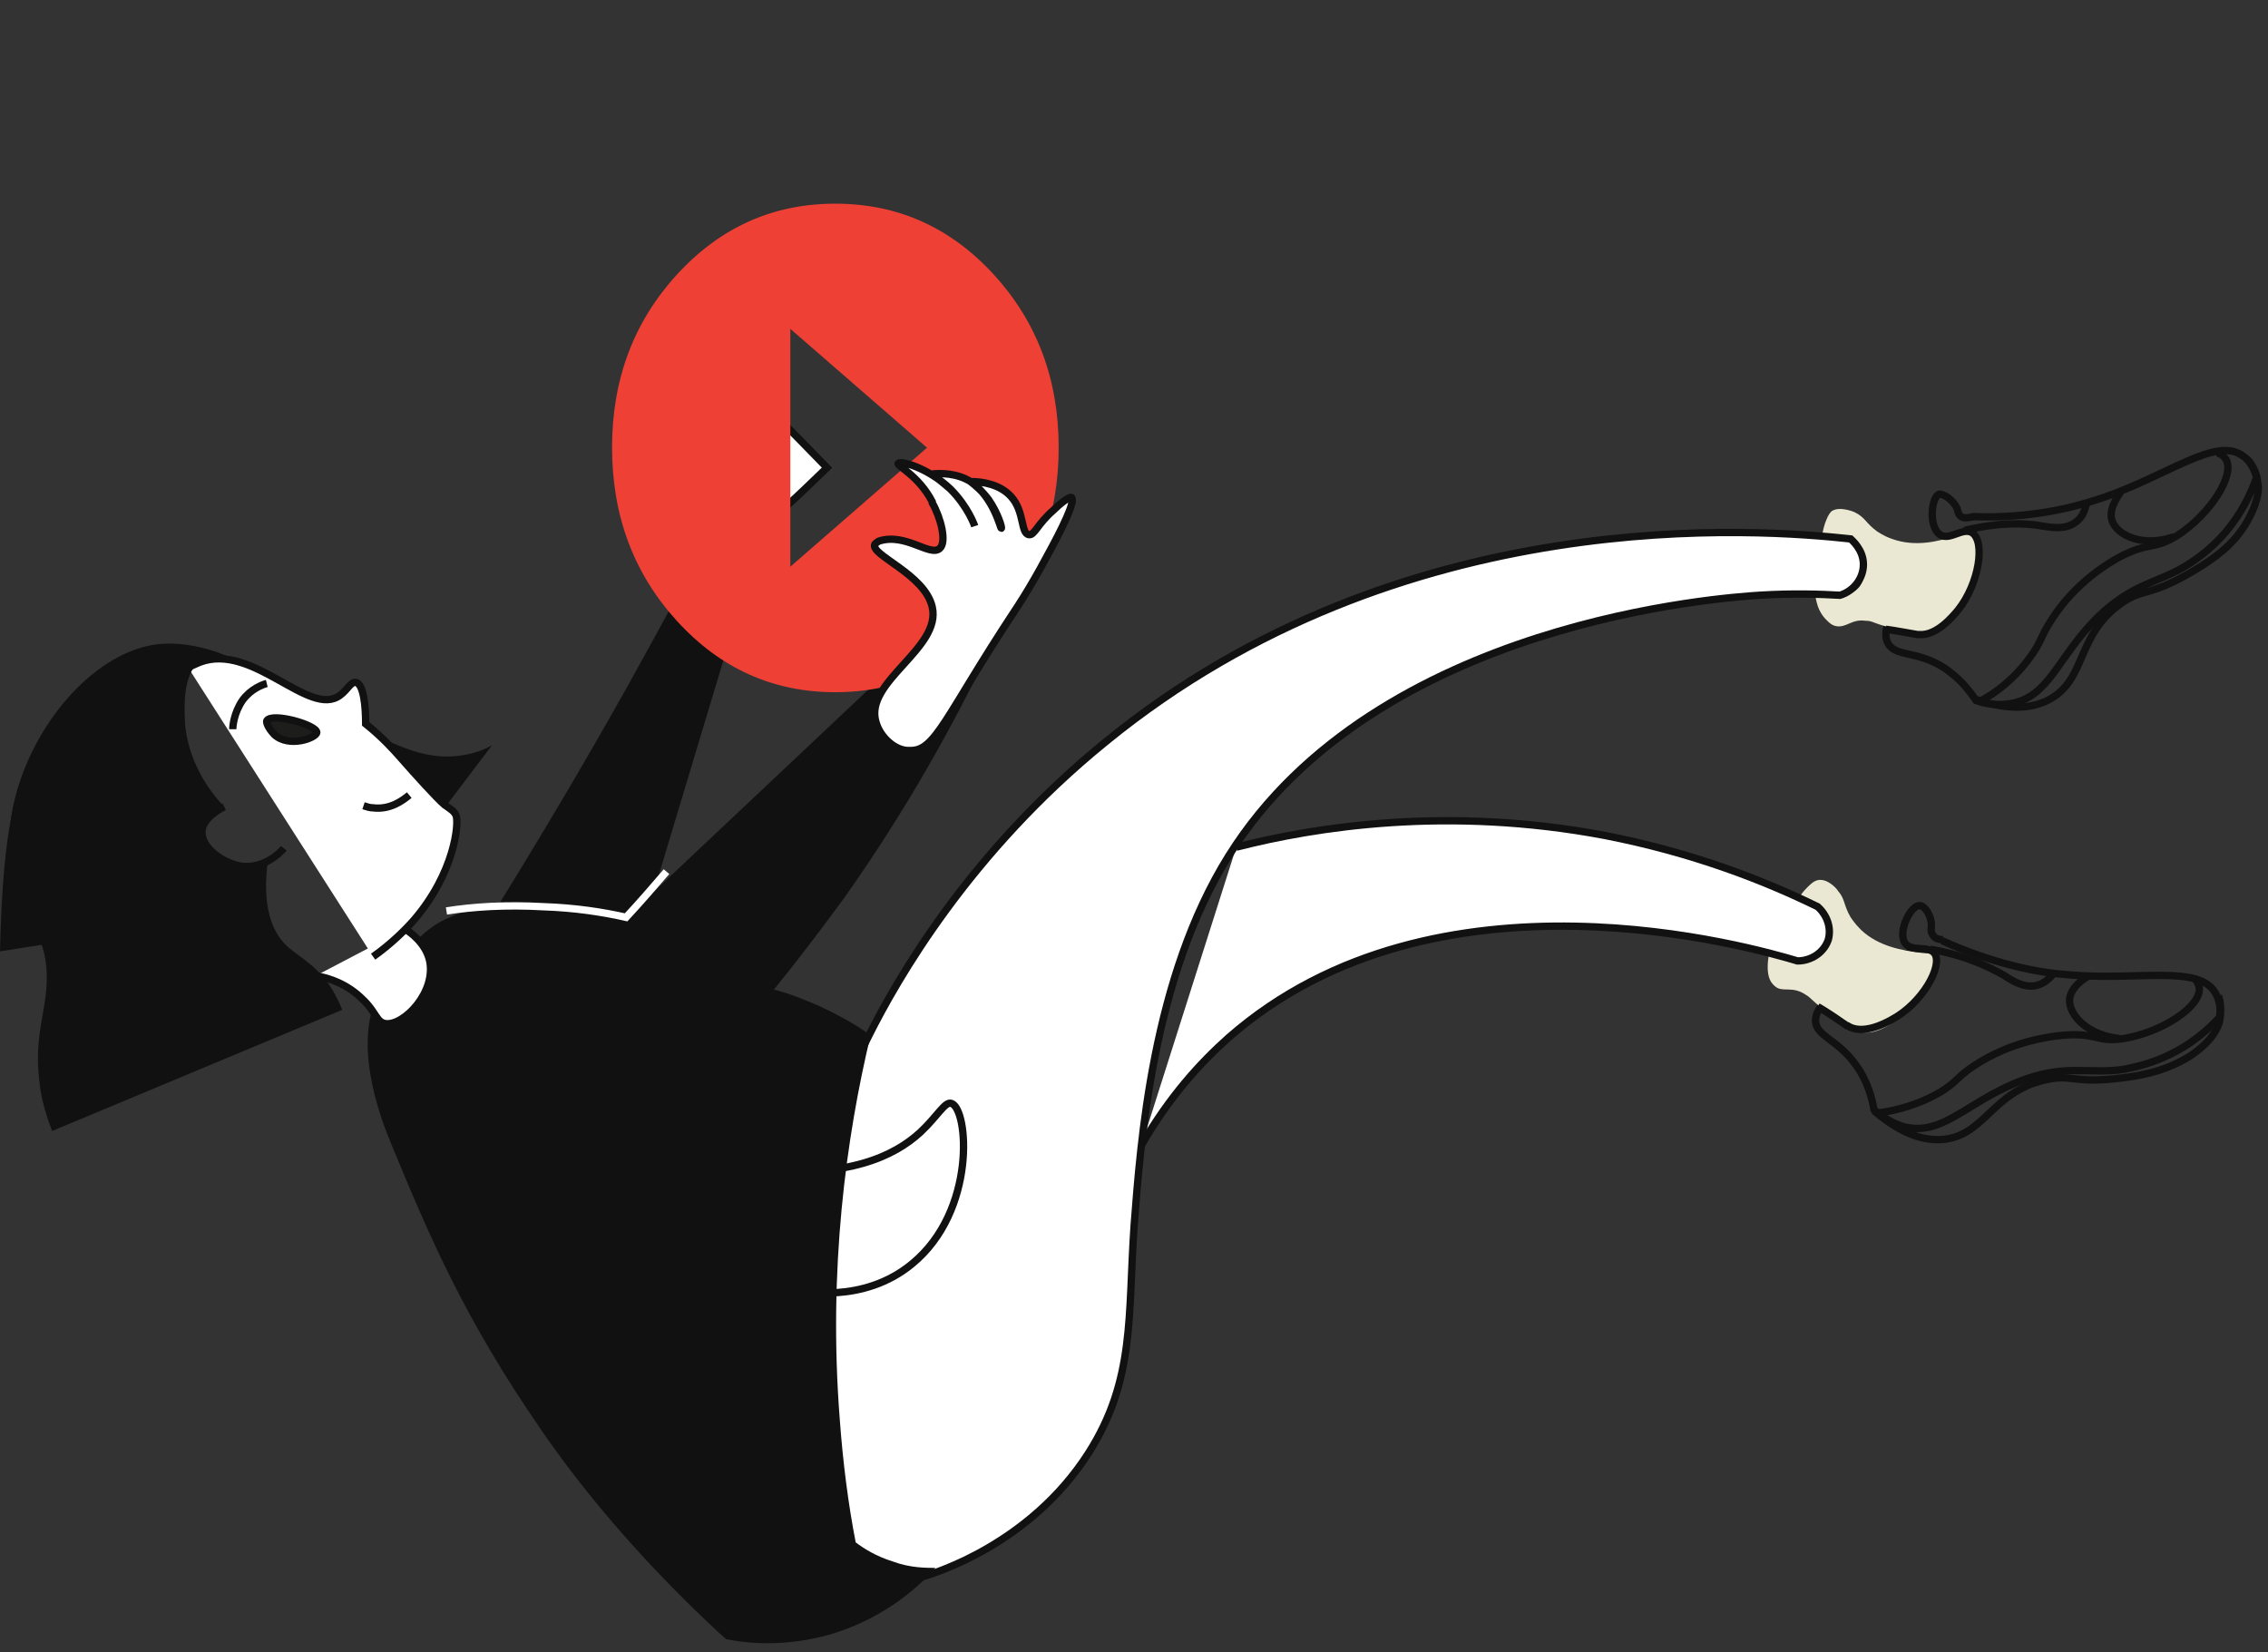 <?xml version="1.0" encoding="utf-8"?>
<!-- Generator: Adobe Illustrator 16.0.0, SVG Export Plug-In . SVG Version: 6.00 Build 0)  -->
<!DOCTYPE svg PUBLIC "-//W3C//DTD SVG 1.1//EN" "http://www.w3.org/Graphics/SVG/1.1/DTD/svg11.dtd">
<svg version="1.1" id="Layer_1" xmlns="http://www.w3.org/2000/svg" xmlns:xlink="http://www.w3.org/1999/xlink" x="0px" y="0px"
	 width="232px" height="169px" viewBox="0 0 232 169" enable-background="new 0 0 232 169" xml:space="preserve">
<rect x="0" y="0" width="232" height="169" fill="#333333" stroke="none"/>
<path fill="#FFFFFF" stroke="#111111" stroke-width="0.75" stroke-miterlimit="10" d="M70.134,61.327
	c-0.979-2.284,3.479-4.458,3.697-9.46c0.109-1.305-0.217-1.74-0.435-2.718c0,0-0.108-0.435-0.108-1.087
	c-0.109-0.979,0.326-4.893,1.522-10.221c3.262,3.371,6.524,6.633,9.786,10.004c-3.588,3.479-5.001,4.784-5.654,5.001
	c-0.109,0.109-0.761,0.326-1.196,0.979c-0.217,0.218-0.326,0.435-0.326,0.544c-1.087,1.957-0.652,2.827-1.522,4.893
	c-0.543,1.305-1.305,3.153-2.718,3.371C71.982,62.958,70.678,62.414,70.134,61.327z"/>
<path fill="none" stroke="#111111" stroke-width="0.75" stroke-miterlimit="10" d="M75.789,48.496
	c0.435-0.435,0.87-1.087,0.652-1.631c-0.109-0.543-0.652-0.543-0.979-1.087c-0.109-0.326-0.218-0.979,0.435-1.957"/>
<path fill="none" stroke="#111111" stroke-width="0.75" stroke-miterlimit="10" d="M196.049,97.209
	c-1.412,0.436-3.479,1.305-5.763,2.719c-2.501,1.522-4.675,2.936-4.567,4.566c0.109,1.523,2.284,1.849,4.133,4.458
	c1.196,1.632,1.631,3.371,1.849,4.567c0.651,0.543,1.631,1.305,3.045,1.739c3.914,0.979,6.306-2.392,11.634-4.567
	c4.893-1.957,7.178-0.76,10.874-1.305c0.435-0.107,1.849-0.326,3.479-0.978c1.414-0.544,3.914-1.74,6.307-4.351
	c0.109-0.651,0.109-1.631-0.436-2.5c-1.74-2.936-7.938-1.197-15.113-1.849c-3.045-0.218-7.504-1.087-12.831-3.479"/>
<path fill="#EAE8D3" d="M181.588,100.906c-0.544-0.434-0.979-1.195-0.652-3.262c0.979,0.326,1.957,0.543,2.936,0.869
	c1.195,0.109,2.393-0.543,2.936-1.521c0.762-1.196,0.543-2.936-0.652-4.023c-0.652-0.436-1.413-0.762-2.066-1.195
	c0.109-0.219,0.327-0.545,0.762-0.979c0.326-0.326,0.652-0.652,1.088-0.761c0.979-0.218,1.957,0.869,2.065,1.087
	c0.761,0.87,0.544,1.413,1.306,2.719c0.435,0.652,0.869,1.087,1.086,1.305c1.85,1.739,4.35,2.065,5.764,2.283
	c0.761,0.108,1.305,0.108,1.74,0.108c0.108,0.326,0.217,0.871,0.217,1.631c0,0.327-0.217,1.632-2.066,3.372
	c-1.521,1.522-4.023,3.696-5.98,2.935c-0.435-0.107-0.979-0.435-1.739-0.978c-0.326-0.218-0.978-0.544-1.74-1.196
	c-1.413-1.088-1.304-1.195-1.848-1.523C183.327,100.798,182.35,101.559,181.588,100.906z"/>
<path fill="none" stroke="#111111" stroke-width="0.75" stroke-miterlimit="10" d="M198.768,96.123
	c-0.435,0-0.869-0.109-1.088-0.545c-0.217-0.326-0.109-0.543-0.109-0.979c0-0.869-0.651-1.957-1.195-1.957
	c-0.87-0.108-2.283,2.609-1.521,3.806c0.651,0.979,2.392,0.218,3.045,1.088c0.869,1.305-1.306,5.11-4.351,6.741
	c-0.761,0.435-3.044,1.631-4.567,0.652c-0.107,0-0.107,0-0.217-0.109c-1.087-0.76-2.065-1.412-2.826-1.848"/>
<path fill="none" stroke="#111111" stroke-width="0.75" stroke-miterlimit="10" d="M197.463,97.101
	c3.697,0.652,6.089,1.849,7.611,2.718c0.652,0.436,1.958,1.306,3.262,0.979c0.87-0.218,1.523-0.87,1.85-1.414"/>
<path fill="none" stroke="#111111" stroke-width="0.75" stroke-miterlimit="10" d="M226.93,101.885
	c0.219,0.543,0.326,1.522,0.109,2.609c-0.109,0.436-0.544,1.849-2.936,3.48c-2.066,1.305-4.242,1.957-6.959,2.282
	c-5.111,0.653-5.22-0.435-7.938,0.218c-5.437,1.196-6.198,5.764-10.547,6.09c-1.632,0.108-3.914-0.326-6.959-2.937"/>
<path fill="none" stroke="#111111" stroke-width="0.75" stroke-miterlimit="10" d="M199.747,54.911
	c-1.088,0.979-2.72,2.61-4.241,4.785c-1.631,2.392-3.152,4.567-2.393,6.089c0.762,1.414,2.828,0.761,5.546,2.393
	c1.739,1.087,2.827,2.501,3.479,3.479c0.87,0.326,2.066,0.543,3.479,0.326c4.024-0.652,4.784-4.676,8.917-8.808
	c3.805-3.697,6.306-3.479,9.46-5.545c0.325-0.218,1.522-0.979,2.827-2.284c1.087-1.087,2.826-3.153,4.023-6.524
	c-0.219-0.652-0.545-1.631-1.414-2.175c-2.719-2.066-7.721,2.066-14.57,4.35c-2.937,0.979-7.285,2.066-13.157,1.848"/>
<path fill="#EAE8D3" d="M187.786,64.045c-0.435-0.109-0.653-0.326-0.979-0.653c-0.869-0.87-0.979-1.848-1.086-2.283
	c1.086-0.109,2.065-0.109,3.152-0.218c0.218-0.108,0.979-0.326,1.414-0.979s0.326-1.305,0.326-1.74
	c-0.109-1.522-1.196-2.501-1.631-2.827c-0.871-0.108-1.74-0.217-2.61-0.217c0-0.326,0.108-0.979,0.326-1.631
	c0.218-0.544,0.327-0.87,0.653-1.196c0.76-0.543,2.174,0,2.392,0.109c1.087,0.543,1.087,1.087,2.282,1.957
	c0.654,0.435,1.197,0.652,1.523,0.761c2.393,0.87,4.784,0.217,6.198-0.217c0.651-0.218,1.196-0.435,1.631-0.544
	c0.218,0.326,0.543,0.761,0.761,1.414c0.108,0.326,0.436,1.522-0.543,3.915c-0.871,1.957-2.176,4.893-4.35,5.11
	c-0.436,0-1.088,0-1.958-0.217c-0.435-0.109-1.087-0.217-2.065-0.435c-1.74-0.435-1.632-0.652-2.393-0.652
	C189.417,63.284,188.873,64.262,187.786,64.045z"/>
<path fill="none" stroke="#111111" stroke-width="0.75" stroke-miterlimit="10" d="M201.813,52.845
	c-0.326,0.108-0.869,0.217-1.196,0c-0.326-0.218-0.326-0.544-0.435-0.87c-0.435-0.87-1.414-1.522-1.849-1.414
	c-0.761,0.326-1.087,3.262,0.108,4.132c0.979,0.652,2.283-0.761,3.263-0.218c1.413,0.87,0.761,5.219-1.414,7.938
	c-0.543,0.652-2.174,2.61-3.914,2.501c-0.108,0-0.108,0-0.218,0c-1.305-0.217-2.393-0.435-3.262-0.543"/>
<path fill="none" stroke="#111111" stroke-width="0.75" stroke-miterlimit="10" d="M200.943,54.258
	c3.697-0.87,6.306-0.761,8.045-0.435c0.762,0.108,2.283,0.435,3.371-0.435c0.762-0.543,0.979-1.414,1.088-2.066"/>
<path fill="none" stroke="#111111" stroke-width="0.75" stroke-miterlimit="10" d="M229.866,46.973
	c0.435,0.435,0.979,1.305,1.088,2.392c0.108,0.435,0.217,1.849-1.306,4.35c-1.305,2.066-3.045,3.371-5.437,4.784
	c-4.458,2.61-5.002,1.631-7.285,3.262c-4.567,3.262-3.479,7.72-7.284,9.786c-1.414,0.761-3.697,1.305-7.504,0"/>
<path fill="none" stroke="#111111" stroke-width="0.75" stroke-miterlimit="10" d="M226.822,46.321
	c0.326,0.109,0.652,0.326,0.869,0.652c0.979,1.631-1.631,5.654-5.002,7.829c-2.5,1.522-2.719,0.543-5.871,2.175
	c-0.979,0.543-4.459,2.5-6.959,6.415c-1.196,1.849-0.979,2.175-2.176,3.806c-1.631,2.283-3.588,3.697-5,4.458"/>
<path fill="none" stroke="#111111" stroke-width="0.75" stroke-miterlimit="10" d="M216.927,50.344
	c-0.218,0.326-1.305,1.74-0.87,2.936c0.545,1.522,3.153,2.718,6.307,1.631"/>
<path fill="#FFFFFF" d="M116.781,117.107c2.826-4.894,5.98-8.373,8.917-10.982c21.202-18.594,53.823-9.133,58.173-7.828
	c1.413,0,2.718-0.87,3.152-2.176c0.326-1.195-0.108-2.5-1.086-3.37c-5.547-2.719-12.832-5.546-21.748-7.285
	c-16.092-3.045-29.685-0.87-37.73,1.196"/>
<path fill="none" stroke="#111111" stroke-width="0.75" stroke-miterlimit="10" d="M116.781,117.107
	c2.826-4.894,5.98-8.373,8.917-10.982c21.202-18.594,53.823-9.133,58.173-7.828c1.413,0,2.718-0.87,3.152-2.176
	c0.326-1.195-0.108-2.5-1.086-3.37c-5.547-2.719-12.832-5.546-21.748-7.285c-16.092-3.045-29.685-0.87-37.73,1.196"/>
<path fill="#FFFFFF" stroke="#111111" stroke-width="0.75" stroke-miterlimit="10" d="M79.159,161.471
	c2.718,0.652,8.59,1.74,15.332-0.217c1.087-0.327,10.873-3.263,16.854-12.613c4.784-7.502,4.023-14.027,4.675-23.379
	c0.653-8.371,1.849-25.226,9.678-37.73c15.114-24.139,50.995-26.423,54.258-26.64c3.479-0.218,6.416-0.109,8.265,0
	c1.413-0.435,2.393-1.74,2.393-3.153c0-1.522-1.197-2.501-1.305-2.61c-9.025-0.979-45.888-4.023-76.225,20.769
	c-13.917,11.309-21.312,24.248-24.248,30.119C76.767,129.938,78.18,152.337,79.159,161.471z"/>
<path fill="#111111" d="M26.096,72.635c5.546,0.109,9.569,1.414,12.179,2.501c2.392,1.087,5.545,2.827,9.351,2.066
	c1.196-0.217,2.175-0.652,2.718-0.979c-2.501,3.262-5.001,6.633-7.502,9.895C37.296,81.66,31.75,77.202,26.096,72.635z"/>
<path fill="#111111" d="M76.332,53.171c-0.87-0.543-2.066-0.543-2.936,0c-2.936,5.654-6.089,11.417-9.351,17.289
	c-4.458,7.938-8.916,15.44-13.374,22.617c-2.284-0.218-3.806,0.326-4.676,0.761c-2.61,1.088-4.023,3.045-5.328,4.676
	c0,0-1.305,1.848-2.175,3.588c-2.392,5.438,0.761,13.049,1.522,14.897c4.023,9.786,7.611,18.05,15.332,29.25
	c3.806,5.545,8.59,11.308,14.462,17.181c1.849,1.848,3.479,3.37,4.458,4.239c2.066,0.435,6.089,0.87,10.874-0.543
	c5.654-1.74,9.134-5.11,10.547-6.742c-0.979,0-2.61,0-4.35-0.651c-1.74-0.545-2.936-1.306-3.806-1.957
	c-0.761-3.916-1.305-8.156-1.631-12.614c-1.196-15.331,0.652-28.813,3.153-39.253c-1.305-0.979-3.045-1.957-5.111-2.936
	c-1.74-0.762-3.371-1.414-4.784-1.74c2.392-2.936,4.784-6.09,7.177-9.352c6.307-8.916,11.091-17.506,14.896-25.444
	c-0.217-0.326-0.978-1.522-2.5-2.066c-1.74-0.543-3.262,0.109-3.588,0.218c-9.46,8.916-18.811,17.724-28.271,26.64
	c3.588-11.961,7.177-23.813,10.765-35.774C77.528,54.694,77.093,53.715,76.332,53.171z"/>
<path fill="#FFFFFF" d="M41.428,95.035c0.543,0.326,2.066,1.413,2.5,3.152c0.761,3.263-2.609,6.742-4.458,6.524
	c-0.979-0.108-0.979-1.196-2.392-2.501c-1.522-1.521-3.371-2.175-4.784-2.393"/>
<path fill="none" stroke="#111111" stroke-width="0.75" stroke-miterlimit="10" d="M41.428,95.035
	c0.543,0.326,2.066,1.413,2.5,3.152c0.761,3.263-2.609,6.742-4.458,6.524c-0.979-0.108-0.979-1.196-2.392-2.501
	c-1.522-1.521-3.371-2.175-4.784-2.393"/>
<path fill="#FFFFFF" d="M38.166,97.861c1.848-1.305,3.262-2.719,4.132-3.697c4.241-4.893,4.675-10.003,4.349-10.765
	c-0.217-0.435-0.435-0.543-1.196-1.087c-0.761-0.652-2.936-3.044-4.458-4.784c-0.761-0.87-1.957-2.175-3.588-3.479
	c0-1.849-0.218-4.023-0.979-4.241c-0.543-0.109-0.87,0.761-1.631,1.305c-3.153,2.393-8.916-5.437-14.353-3.371
	c-0.543,0.217-0.979,0.435-1.196,0.543"/>
<path fill="none" stroke="#111111" stroke-width="0.75" stroke-miterlimit="10" d="M38.166,97.861
	c1.848-1.305,3.262-2.719,4.132-3.697c4.241-4.893,4.675-10.003,4.349-10.765c-0.217-0.435-0.435-0.543-1.196-1.087
	c-0.761-0.652-2.936-3.044-4.458-4.784c-0.761-0.87-1.957-2.175-3.588-3.479c0-1.849-0.218-4.023-0.979-4.241
	c-0.543-0.109-0.87,0.761-1.631,1.305c-3.153,2.393-8.916-5.437-14.353-3.371c-0.543,0.217-0.979,0.435-1.196,0.543"/>
<path fill="#1D1D1B" stroke="#111111" stroke-width="0.75" stroke-miterlimit="10" d="M28.053,75.136
	c1.522,1.414,4.35,0.326,4.35-0.217c0-0.761-4.567-2.066-5.111-1.196C27.184,74.049,27.727,74.81,28.053,75.136z"/>
<path fill="none" stroke="#111111" stroke-width="0.75" stroke-miterlimit="10" d="M41.863,81.333
	c-0.652,0.543-1.958,1.522-3.697,1.305c-0.326,0-0.652-0.108-0.979-0.217"/>
<path fill="none" stroke="#111111" stroke-width="0.75" stroke-miterlimit="10" d="M29.032,86.771
	c-0.435,0.544-2.066,2.065-4.241,1.849c-1.74-0.218-4.132-1.74-4.132-3.479c0-1.522,2.066-2.501,2.283-2.61"/>
<path fill="#111111" d="M27.401,88.076c-0.652,4.783,0.544,7.176,1.631,8.372c1.196,1.305,3.044,1.957,4.675,4.35
	c0.652,0.978,1.087,1.957,1.305,2.5c-9.895,4.132-19.79,8.265-29.685,12.396c-0.435-1.195-1.087-2.936-1.305-5.109
	c-0.544-4.566,0.652-6.852,0.761-10.221c0.108-5.328-2.718-6.416-3.588-11.2c-1.849-9.569,6.307-22.291,15.005-23.27
	c4.023-0.435,8.046,1.631,8.046,1.74c0,0-2.066-0.979-3.588-0.109c-2.174,1.196-1.74,5.546-1.74,6.416
	c0.326,3.915,2.393,6.85,3.915,8.481c-0.326,0.109-0.87,0.326-1.414,0.979c-0.217,0.217-0.87,0.979-0.87,1.74
	c-0.109,1.739,2.718,3.806,5.328,3.371C26.64,88.402,27.184,88.184,27.401,88.076z"/>
<path fill="none" stroke="#111111" stroke-width="0.75" stroke-miterlimit="10" d="M27.292,69.917
	c-0.435,0.109-1.631,0.543-2.501,1.74c-0.87,1.305-0.979,2.609-0.979,2.936"/>
<path fill="#111111" d="M7.285,79.921c-1.196-1.087-2.175-1.849-3.153-1.631C0.979,78.833,0.217,88.293,0,97.318
	c2.066-0.326,4.132-0.652,6.307-0.979c2.827-0.652,4.023-2.066,4.458-2.719C13.592,89.815,11.091,83.183,7.285,79.921z"/>
<path fill="none" stroke="#111111" stroke-width="0.75" stroke-miterlimit="10" d="M224.43,100.037
	c0.217,0.217,0.434,0.543,0.543,0.979c0.217,1.957-3.806,4.566-7.721,5.219c-2.827,0.435-2.718-0.652-6.307-0.326
	c-1.088,0.109-5.11,0.544-8.916,3.045c-1.848,1.195-1.739,1.631-3.479,2.718c-2.392,1.414-4.784,1.958-6.415,2.175"/>
<path fill="none" stroke="#111111" stroke-width="0.75" stroke-miterlimit="10" d="M213.664,99.818
	c-0.326,0.218-1.848,1.088-1.957,2.393c-0.109,1.631,1.85,3.697,5.111,4.023"/>
<path fill="none" stroke="#FFFFFF" stroke-width="0.75" stroke-miterlimit="10" d="M45.669,93.186
	c2.718-0.435,6.089-0.652,9.895-0.435c3.262,0.108,6.089,0.544,8.481,1.087c1.414-1.521,2.827-3.152,4.132-4.676"/>
<path fill="none" stroke="#111111" stroke-width="0.75" stroke-miterlimit="10" d="M81.116,131.896
	c0.87,0.218,7.177,1.521,12.179-2.61c6.633-5.437,5.763-15.875,4.023-16.419c-0.652-0.217-1.414,1.305-3.153,2.936
	c-2.718,2.502-7.394,4.676-16.419,3.915"/>
<path fill="#EE4035" d="M85.437,70.808c-6.364,0-11.759-2.428-16.187-7.282c-4.428-4.855-6.641-10.772-6.641-17.752
	c0-6.96,2.213-12.856,6.641-17.69s9.822-7.25,16.187-7.25c6.384,0,11.789,2.417,16.217,7.25c4.427,4.833,6.641,10.729,6.641,17.69
	c0,6.98-2.214,12.897-6.641,17.752C97.226,68.38,91.821,70.808,85.437,70.808z M80.846,57.967l13.982-12.17L80.846,33.641V57.967z"
	/>
<path fill="#FFFFFF" stroke="#111111" stroke-width="0.75" stroke-miterlimit="10" d="M89.598,73.832
	c-1.196-4.132,6.742-7.503,5.763-11.744c-0.761-3.371-6.416-5.328-5.872-6.415c0.109-0.109,0.218-0.218,0.435-0.327
	c2.718-0.87,5.219,1.631,6.198,0.761c0.761-0.652,0.109-3.153-0.761-4.675v-0.109c-1.414-2.718-3.697-3.697-3.48-3.915
	c0.218-0.326,3.045,0.435,5.328,2.61c1.849,1.848,2.501,3.806,2.501,3.806s-0.652-1.958-2.501-3.806
	c-0.761-0.652-1.414-1.196-1.957-1.522c0.979-0.109,2.609-0.109,4.023,0.761c2.392,1.631,3.045,4.784,3.153,4.784
	c0.109,0-0.326-1.522-1.304-2.936c-0.653-0.87-1.305-1.413-1.849-1.848c1.305,0,3.045,0.326,4.132,1.522
	c1.414,1.522,0.979,3.806,1.848,3.914c0.544,0.109,0.87-1.087,2.501-2.5c0.653-0.653,1.631-1.414,1.849-1.305
	c0.435,0.326-0.87,3.045-2.61,6.198c-1.739,3.262-3.153,5.328-3.153,5.328c-7.176,10.874-8.155,14.462-10.765,14.353
	C91.664,76.876,90.033,75.462,89.598,73.832z"/>
</svg>
